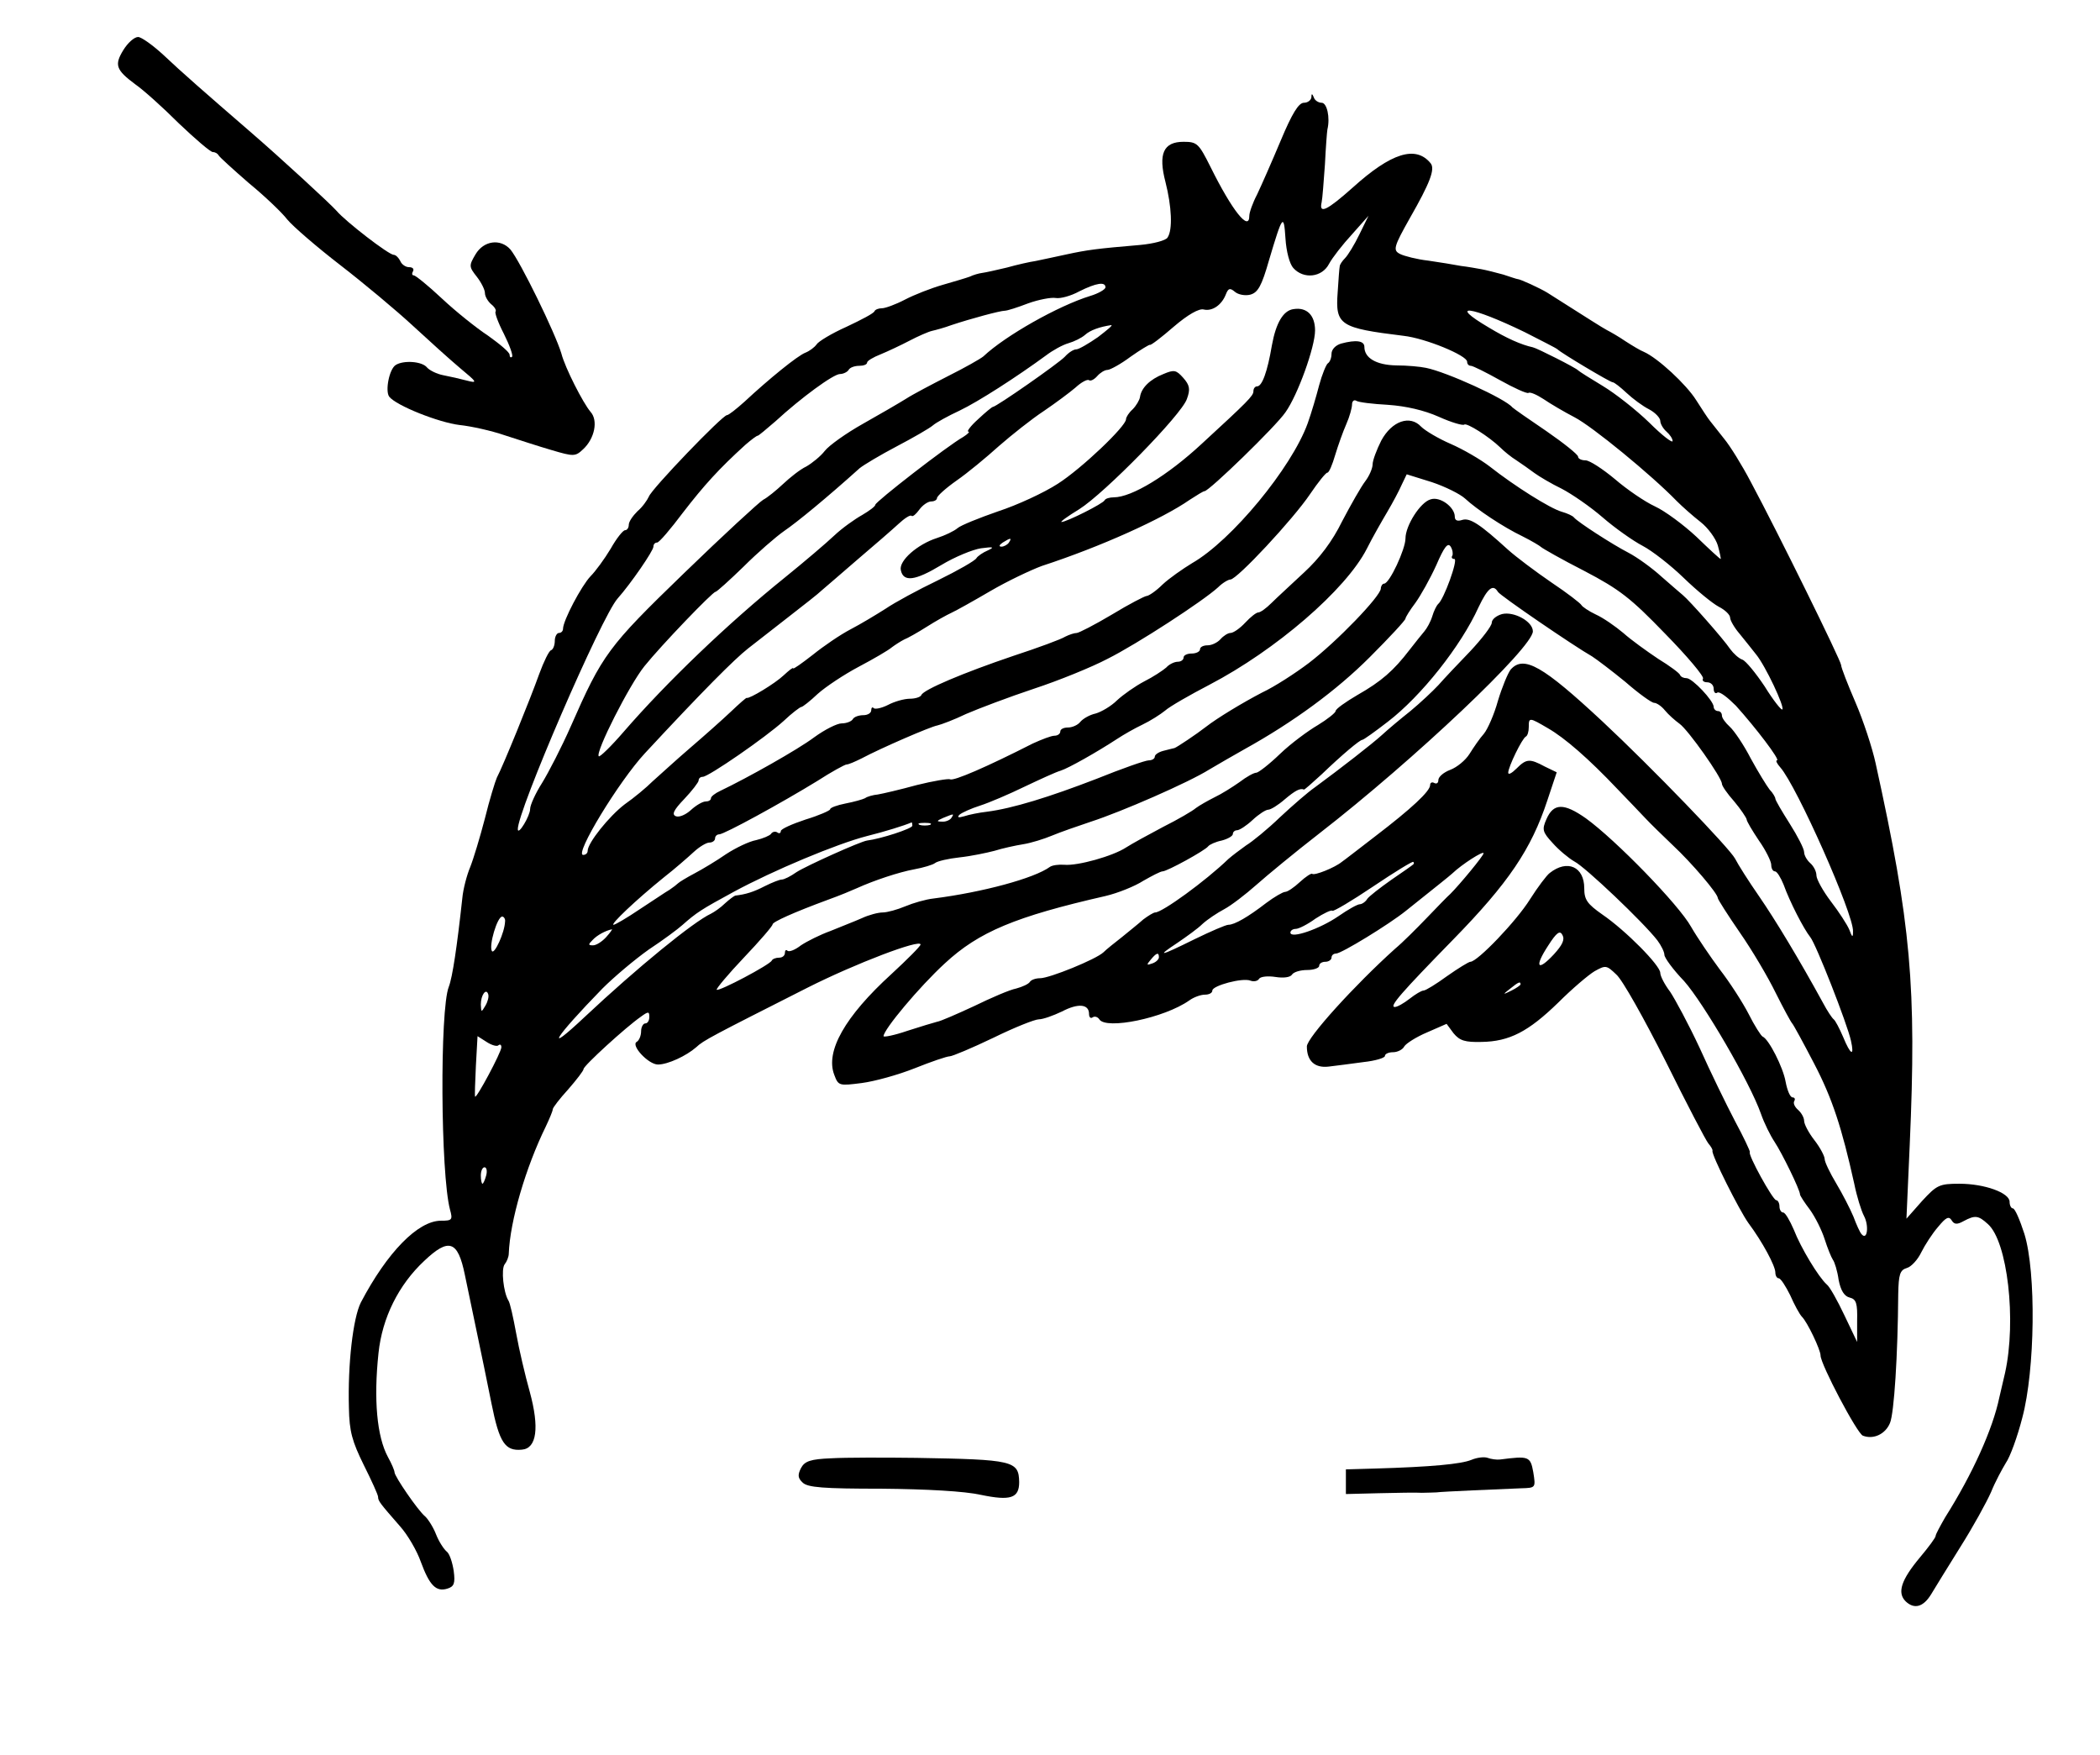 <?xml version="1.0" standalone="no"?>
<!DOCTYPE svg PUBLIC "-//W3C//DTD SVG 20010904//EN"
 "http://www.w3.org/TR/2001/REC-SVG-20010904/DTD/svg10.dtd">
<svg version="1.0" xmlns="http://www.w3.org/2000/svg"
 width="511pt" height="427pt" viewBox="0 0 511 427"
 preserveAspectRatio="xMidYMid meet">
<g transform="translate(0,427) scale(0.1,-0.1)"
fill="#000000" stroke="none">
<path d="M300 4148 c-22 -36 -18 -48 29 -83 19 -13 67 -56 106 -95 40 -38 77
-70 83 -70 6 0 12 -4 14 -8 2 -4 35 -34 73 -67 39 -32 81 -72 94 -89 14 -17
72 -67 129 -111 57 -44 136 -110 176 -147 39 -36 91 -83 116 -104 41 -34 43
-37 16 -30 -15 4 -41 10 -57 13 -16 3 -34 12 -40 19 -12 15 -57 18 -76 6 -16
-10 -26 -63 -16 -77 17 -22 121 -63 171 -69 29 -3 78 -14 110 -25 31 -10 83
-27 114 -36 54 -16 58 -16 77 2 28 26 37 70 18 91 -18 21 -62 107 -71 142 -15
50 -100 224 -124 253 -24 27 -65 22 -85 -12 -16 -27 -16 -30 3 -54 11 -14 20
-32 20 -40 0 -8 7 -20 15 -27 9 -7 13 -15 11 -18 -3 -2 6 -27 20 -54 14 -28
23 -53 20 -56 -3 -3 -6 -1 -6 5 0 6 -24 26 -52 46 -29 19 -80 60 -113 91 -33
31 -64 56 -68 56 -5 0 -5 5 -2 10 3 6 -1 10 -10 10 -8 0 -18 7 -21 15 -4 8
-11 15 -16 15 -12 0 -117 81 -139 107 -14 16 -133 126 -213 195 -103 89 -167
145 -208 184 -26 24 -54 44 -62 44 -9 0 -25 -14 -36 -32z"/>
<path d="M3191 4033 c-1 -7 -9 -13 -18 -13 -13 0 -29 -26 -57 -93 -21 -50 -47
-109 -57 -130 -11 -21 -19 -44 -19 -52 0 -40 -42 13 -94 118 -29 58 -33 62
-66 62 -49 0 -62 -29 -44 -98 15 -59 18 -116 5 -135 -4 -7 -34 -15 -67 -18
-106 -9 -128 -12 -179 -23 -27 -6 -61 -13 -75 -16 -14 -2 -45 -9 -70 -16 -25
-6 -52 -12 -60 -13 -8 -1 -22 -5 -30 -9 -8 -3 -38 -12 -66 -20 -28 -8 -69 -24
-92 -36 -23 -12 -48 -21 -56 -21 -8 0 -16 -3 -18 -7 -1 -5 -32 -21 -68 -38
-36 -16 -69 -36 -73 -43 -5 -7 -17 -16 -27 -20 -19 -7 -90 -65 -148 -119 -20
-18 -39 -33 -43 -33 -11 0 -183 -179 -190 -198 -4 -9 -16 -26 -28 -36 -11 -11
-21 -25 -21 -33 0 -7 -4 -13 -9 -13 -5 0 -21 -20 -35 -45 -15 -25 -37 -55 -49
-67 -22 -23 -67 -108 -67 -128 0 -5 -4 -10 -10 -10 -5 0 -10 -9 -10 -19 0 -11
-4 -21 -9 -23 -5 -1 -18 -28 -29 -58 -21 -59 -88 -224 -103 -252 -4 -9 -18
-54 -29 -99 -12 -46 -28 -99 -36 -119 -8 -19 -17 -53 -19 -75 -13 -119 -24
-193 -33 -216 -22 -56 -20 -455 3 -542 7 -25 5 -27 -22 -27 -56 0 -131 -77
-195 -199 -19 -38 -32 -150 -29 -256 1 -58 8 -82 36 -139 19 -38 35 -73 35
-78 0 -10 5 -16 53 -71 19 -21 42 -61 51 -87 21 -57 37 -74 65 -65 16 5 19 13
15 43 -3 20 -10 42 -17 47 -7 6 -19 24 -26 42 -7 18 -20 38 -27 44 -17 14 -74
97 -74 107 0 4 -7 21 -16 37 -27 50 -35 140 -23 253 9 86 49 166 111 224 60
57 82 50 99 -33 6 -29 19 -92 29 -139 10 -47 26 -125 36 -175 19 -95 33 -116
74 -112 36 3 43 53 19 141 -11 39 -26 103 -33 142 -7 38 -15 75 -19 80 -12 20
-18 76 -9 88 5 6 10 18 10 26 3 79 41 209 90 309 9 19 17 38 17 42 0 4 17 26
38 49 20 23 37 45 37 49 0 8 103 102 139 127 19 14 21 13 21 0 0 -9 -4 -16
-10 -16 -5 0 -10 -9 -10 -19 0 -11 -5 -23 -11 -26 -14 -9 29 -55 52 -55 24 0
69 21 93 42 18 17 38 27 271 145 117 59 275 119 275 105 0 -4 -32 -36 -71 -72
-113 -103 -161 -188 -139 -245 10 -27 12 -27 67 -20 31 4 89 20 129 36 40 16
78 29 85 29 6 0 54 20 106 45 51 25 101 45 111 45 10 0 35 9 56 19 40 21 66
18 66 -6 0 -8 4 -12 9 -8 5 3 12 1 16 -5 16 -26 158 3 219 46 11 8 28 14 38
14 10 0 18 4 18 10 0 12 74 32 93 24 8 -3 18 -1 21 5 4 5 21 7 40 4 19 -3 36
-1 40 6 4 6 20 11 37 11 16 0 29 5 29 10 0 6 7 10 15 10 8 0 15 5 15 10 0 6 5
10 11 10 13 0 129 71 170 104 80 64 103 82 113 91 23 22 76 56 76 49 0 -6 -58
-76 -81 -99 -6 -5 -32 -32 -57 -58 -26 -27 -60 -61 -77 -75 -99 -89 -215 -217
-215 -238 0 -35 19 -53 53 -49 17 2 56 7 85 11 28 3 52 10 52 15 0 5 9 9 20 9
10 0 23 6 27 14 4 7 29 23 55 34 l48 21 17 -23 c15 -18 28 -22 68 -21 68 1
114 25 187 96 33 33 73 67 88 76 27 15 29 15 53 -8 15 -13 68 -108 120 -211
51 -103 98 -193 104 -200 6 -7 11 -15 10 -18 -3 -9 65 -144 87 -175 35 -47 66
-105 66 -121 0 -8 4 -14 8 -14 5 0 17 -19 28 -41 10 -23 23 -47 29 -53 13 -13
45 -80 45 -94 0 -21 89 -190 103 -195 26 -10 55 4 66 31 10 24 19 165 20 314
1 47 4 58 21 63 11 3 27 21 35 38 9 18 27 46 41 62 19 23 26 27 33 16 6 -10
13 -11 29 -2 28 15 36 14 59 -7 48 -42 70 -235 42 -362 -6 -25 -12 -52 -14
-60 -16 -77 -65 -186 -132 -292 -12 -21 -23 -41 -23 -45 0 -4 -17 -27 -38 -52
-46 -55 -56 -86 -35 -107 21 -20 43 -14 62 17 9 15 41 67 71 115 31 49 64 109
75 134 10 25 27 56 36 71 10 14 28 63 40 110 31 116 34 353 5 447 -11 34 -23
62 -28 62 -4 0 -8 7 -8 16 0 22 -61 44 -122 44 -49 0 -55 -3 -91 -42 l-38 -43
8 180 c17 384 3 538 -83 928 -8 37 -30 104 -49 148 -19 44 -35 85 -35 91 0 10
-153 321 -220 446 -21 40 -50 87 -65 105 -14 18 -29 37 -34 43 -5 6 -20 29
-34 51 -24 38 -93 102 -127 117 -8 3 -28 15 -45 26 -16 11 -37 23 -45 27 -13
7 -44 27 -145 91 -18 11 -66 33 -72 33 -2 0 -17 5 -35 11 -18 5 -42 11 -53 13
-11 2 -33 6 -50 8 -16 3 -52 9 -80 13 -27 3 -58 11 -68 16 -18 9 -16 17 24 88
48 84 62 119 50 133 -36 44 -96 25 -189 -59 -63 -56 -83 -66 -76 -36 2 9 5 51
8 92 2 41 5 80 6 85 7 29 -1 65 -14 65 -8 0 -17 6 -19 13 -4 10 -6 10 -6 0z
m-44 -415 c25 -28 70 -23 87 10 8 15 33 47 56 72 l40 45 -22 -45 c-12 -25 -28
-51 -35 -58 -7 -7 -13 -16 -13 -20 -1 -4 -3 -32 -5 -63 -6 -80 5 -87 160 -106
54 -6 155 -48 155 -63 0 -6 4 -10 9 -10 5 0 37 -16 71 -35 34 -19 65 -33 69
-31 4 3 20 -4 37 -15 16 -11 50 -31 75 -44 43 -22 188 -141 249 -204 14 -14
40 -37 58 -51 18 -14 37 -40 42 -57 5 -18 8 -33 7 -33 -2 0 -28 24 -59 54 -31
29 -77 63 -101 74 -24 11 -68 41 -97 66 -30 25 -62 46 -72 46 -10 0 -18 4 -18
9 0 5 -35 33 -77 62 -43 29 -80 55 -83 58 -17 21 -160 86 -210 96 -14 3 -46 6
-73 6 -48 1 -77 18 -77 45 0 15 -20 18 -57 8 -13 -4 -23 -14 -23 -25 0 -10 -4
-20 -9 -23 -4 -3 -14 -27 -21 -53 -7 -27 -19 -68 -28 -93 -39 -108 -185 -285
-281 -340 -23 -14 -56 -37 -72 -52 -16 -16 -34 -28 -39 -28 -4 0 -43 -20 -84
-45 -42 -25 -81 -45 -86 -45 -6 0 -18 -4 -28 -9 -9 -6 -66 -27 -127 -47 -121
-41 -218 -82 -223 -95 -2 -5 -15 -9 -28 -9 -14 0 -38 -7 -53 -15 -16 -8 -31
-11 -35 -8 -3 4 -6 1 -6 -5 0 -7 -9 -12 -19 -12 -11 0 -23 -4 -26 -10 -3 -5
-15 -10 -27 -10 -11 0 -41 -15 -67 -34 -40 -30 -163 -99 -228 -130 -13 -6 -23
-14 -23 -18 0 -5 -6 -8 -13 -8 -7 0 -23 -9 -36 -21 -12 -11 -28 -18 -36 -15
-11 4 -6 15 20 42 19 20 35 41 35 45 0 5 4 9 10 9 14 0 153 96 197 136 20 19
40 34 43 34 3 0 21 14 40 32 19 17 64 47 100 66 36 19 72 40 80 47 8 6 22 15
30 19 8 3 33 17 55 31 22 14 49 29 60 34 11 5 54 29 95 53 41 24 98 51 125 61
144 47 294 115 360 161 17 11 33 21 36 21 11 0 174 158 197 192 30 42 72 159
72 199 0 37 -20 57 -52 52 -25 -3 -43 -33 -53 -88 -11 -65 -24 -100 -36 -100
-5 0 -9 -5 -9 -12 0 -11 -14 -25 -126 -128 -83 -77 -170 -130 -214 -130 -10 0
-20 -3 -22 -7 -3 -8 -93 -53 -105 -53 -4 0 15 14 43 31 62 39 249 230 262 268
9 24 7 34 -9 52 -17 19 -22 20 -48 9 -33 -13 -54 -34 -57 -56 -1 -7 -9 -21
-18 -30 -9 -8 -16 -19 -16 -24 0 -17 -108 -120 -166 -157 -34 -22 -99 -52
-145 -67 -46 -16 -91 -34 -99 -41 -8 -7 -31 -18 -50 -24 -47 -15 -93 -55 -88
-78 6 -30 35 -26 98 12 33 20 77 38 97 41 30 4 34 3 17 -5 -12 -5 -25 -14 -28
-19 -3 -6 -45 -30 -94 -54 -48 -23 -105 -54 -127 -69 -22 -14 -60 -37 -85 -50
-25 -13 -66 -41 -92 -62 -27 -21 -48 -36 -48 -33 0 3 -10 -5 -23 -17 -21 -20
-84 -58 -90 -55 -1 1 -18 -14 -38 -33 -20 -19 -65 -59 -100 -89 -35 -30 -75
-67 -91 -81 -15 -15 -45 -40 -68 -56 -38 -29 -90 -94 -90 -113 0 -6 -5 -10
-11 -10 -22 0 87 179 150 247 141 152 218 229 251 255 19 15 64 50 100 78 36
28 72 56 80 64 8 7 48 41 87 75 40 34 85 73 99 86 15 14 29 23 32 20 3 -3 11
4 19 15 8 11 21 20 29 20 8 0 14 4 14 8 0 5 21 24 48 43 26 18 72 56 103 84
31 27 80 66 109 85 28 19 63 45 77 57 14 13 29 21 33 18 4 -3 13 2 20 10 7 8
18 15 25 15 6 0 32 14 56 32 24 17 46 30 47 29 2 -2 28 18 58 44 35 30 62 45
73 42 21 -5 44 11 54 37 6 15 10 16 22 6 8 -7 25 -10 37 -7 19 5 28 21 46 84
33 111 36 114 40 53 2 -32 10 -62 19 -72z m-457 -47 c0 -5 -17 -15 -37 -21
-78 -24 -207 -97 -260 -147 -7 -6 -46 -28 -86 -48 -39 -20 -85 -44 -102 -55
-16 -10 -64 -38 -105 -61 -41 -23 -83 -53 -93 -66 -10 -13 -31 -30 -45 -38
-15 -7 -40 -27 -57 -43 -16 -15 -38 -33 -48 -38 -10 -6 -97 -86 -193 -179
-185 -179 -198 -197 -275 -372 -22 -50 -54 -112 -70 -138 -16 -25 -29 -54 -29
-63 0 -17 -29 -65 -30 -50 -2 42 204 519 243 562 32 36 87 116 87 126 0 6 4
10 9 10 5 0 33 33 63 73 51 66 87 106 152 165 14 12 27 22 30 22 2 0 21 16 43
35 62 57 141 115 157 115 8 0 18 5 21 10 3 6 15 10 26 10 10 0 19 3 19 8 0 4
15 13 33 20 17 7 49 22 70 33 21 11 46 22 55 24 9 2 31 8 47 14 48 16 119 35
130 35 6 0 31 8 57 18 25 9 56 15 67 13 11 -2 37 5 57 16 42 21 64 24 64 10z
m1020 -109 c41 -21 77 -39 80 -42 9 -9 128 -80 134 -80 4 0 19 -12 34 -26 15
-14 39 -32 55 -40 15 -8 27 -21 27 -28 0 -7 7 -19 15 -26 8 -7 15 -17 15 -23
0 -6 -26 14 -57 45 -32 31 -83 71 -113 89 -30 18 -57 35 -60 38 -5 6 -100 54
-110 56 -28 6 -64 22 -107 48 -102 60 -45 53 87 -11z m-1038 -12 c-23 -16 -47
-30 -53 -30 -7 0 -19 -8 -28 -18 -15 -16 -167 -122 -175 -122 -2 0 -18 -13
-36 -30 -18 -16 -28 -30 -24 -30 5 0 -1 -6 -12 -13 -39 -22 -214 -158 -214
-165 0 -4 -15 -15 -32 -25 -18 -10 -49 -32 -68 -50 -19 -18 -73 -64 -120 -102
-139 -112 -288 -255 -392 -375 -31 -36 -59 -63 -61 -60 -9 9 74 173 111 219
41 51 166 181 173 181 3 0 34 28 68 61 34 34 79 73 99 87 31 21 104 81 184
153 10 8 50 32 90 53 40 21 80 44 88 51 8 7 37 23 65 36 46 22 139 82 210 134
17 13 41 26 55 30 14 4 32 13 40 20 13 12 37 20 64 24 5 0 -10 -12 -32 -29z
m706 -165 c43 -3 87 -13 123 -29 31 -14 59 -22 62 -19 6 5 60 -29 88 -56 9 -9
26 -23 39 -31 12 -8 32 -22 44 -31 11 -8 41 -26 66 -38 25 -13 70 -44 100 -70
30 -26 74 -57 97 -69 23 -12 68 -47 100 -78 32 -31 70 -62 85 -70 16 -8 28
-20 28 -27 0 -6 10 -24 23 -39 12 -15 30 -37 40 -50 23 -28 70 -128 64 -134
-2 -3 -22 22 -43 56 -22 33 -46 62 -54 65 -9 3 -22 15 -30 26 -16 24 -99 118
-115 131 -5 4 -29 25 -52 45 -23 21 -59 47 -80 58 -39 20 -124 75 -133 86 -3
4 -16 10 -30 14 -28 8 -114 62 -175 110 -22 17 -65 42 -95 55 -30 13 -62 32
-72 42 -27 29 -71 14 -97 -34 -11 -22 -21 -48 -21 -58 0 -9 -8 -28 -18 -41
-10 -13 -35 -57 -56 -97 -24 -49 -55 -90 -93 -125 -31 -29 -67 -62 -79 -74
-13 -13 -27 -23 -32 -23 -5 0 -19 -11 -32 -25 -13 -14 -29 -25 -36 -25 -6 0
-17 -7 -24 -15 -7 -8 -21 -15 -31 -15 -11 0 -19 -4 -19 -10 0 -5 -9 -10 -20
-10 -11 0 -20 -4 -20 -10 0 -5 -6 -10 -14 -10 -8 0 -21 -6 -28 -14 -8 -7 -32
-23 -54 -34 -21 -11 -51 -32 -66 -46 -14 -14 -38 -28 -52 -32 -14 -3 -30 -12
-37 -20 -6 -8 -20 -14 -30 -14 -11 0 -19 -4 -19 -10 0 -5 -6 -10 -14 -10 -8 0
-31 -9 -53 -19 -112 -57 -193 -92 -201 -87 -4 2 -41 -4 -81 -14 -40 -11 -83
-21 -95 -23 -11 -1 -26 -5 -31 -9 -6 -3 -27 -9 -48 -13 -20 -4 -37 -10 -37
-14 0 -3 -27 -15 -60 -25 -33 -11 -60 -23 -60 -28 0 -5 -4 -7 -9 -3 -5 3 -12
1 -15 -4 -3 -4 -19 -11 -36 -15 -17 -3 -50 -19 -73 -34 -23 -16 -58 -37 -77
-47 -19 -10 -37 -21 -40 -24 -3 -3 -12 -10 -21 -16 -9 -5 -41 -27 -72 -47 -31
-21 -60 -38 -64 -38 -9 0 54 60 122 115 27 21 60 50 73 62 14 13 31 23 38 23
8 0 14 5 14 10 0 6 5 10 10 10 12 0 151 76 239 130 34 22 67 40 71 40 5 0 21
7 37 15 47 25 167 77 184 80 9 2 41 14 70 28 30 13 104 41 164 61 61 20 142
53 180 73 72 36 233 141 269 174 11 11 25 19 30 19 16 0 153 147 194 208 19
28 38 52 42 52 4 0 12 19 19 43 7 23 19 57 27 75 8 18 14 40 14 48 0 8 5 12
10 9 6 -4 41 -8 78 -10z m187 -228 c28 -26 92 -69 140 -92 22 -11 42 -23 45
-26 3 -3 50 -30 105 -58 86 -45 113 -66 197 -153 54 -55 95 -104 92 -109 -3
-5 2 -9 10 -9 9 0 16 -7 16 -16 0 -8 4 -13 9 -9 6 3 25 -12 45 -32 47 -52 109
-133 100 -133 -4 0 0 -8 8 -17 40 -45 179 -358 177 -399 0 -16 -2 -15 -9 4 -5
12 -25 43 -45 69 -19 25 -35 54 -35 63 0 10 -7 23 -15 30 -8 7 -15 19 -15 27
0 8 -16 39 -35 69 -19 30 -35 57 -35 61 0 3 -6 14 -14 22 -7 9 -28 43 -46 76
-17 33 -40 67 -51 77 -10 9 -19 21 -19 27 0 6 -4 11 -10 11 -5 0 -10 5 -10 10
0 15 -52 70 -66 70 -7 0 -14 3 -16 8 -1 4 -25 22 -53 39 -27 18 -66 46 -85 63
-19 16 -49 37 -67 45 -17 8 -33 19 -35 23 -2 4 -34 29 -73 55 -38 26 -86 62
-106 80 -67 61 -92 78 -111 72 -12 -4 -18 -1 -18 8 0 23 -36 50 -59 42 -25 -7
-61 -64 -61 -95 0 -26 -39 -110 -52 -110 -4 0 -8 -6 -8 -12 -1 -19 -107 -129
-175 -181 -33 -25 -84 -58 -114 -72 -48 -25 -109 -62 -136 -83 -23 -18 -71
-50 -77 -52 -4 -1 -17 -4 -28 -7 -11 -3 -20 -9 -20 -14 0 -5 -7 -9 -15 -9 -8
0 -65 -20 -127 -45 -114 -44 -204 -72 -267 -80 -18 -2 -43 -7 -55 -11 -14 -4
-18 -3 -11 4 6 5 28 15 50 22 22 7 71 28 108 46 38 18 77 36 88 39 19 6 88 45
137 77 15 10 43 26 62 35 19 9 44 25 55 34 11 10 60 38 108 63 161 84 332 231
383 331 14 28 37 68 50 90 13 22 29 52 35 66 l12 25 61 -19 c33 -11 69 -29 81
-40z m-1110 -107 c-3 -5 -12 -10 -18 -10 -7 0 -6 4 3 10 19 12 23 12 15 0z
m1079 -32 c-3 -4 -1 -8 5 -8 10 0 -26 -100 -40 -110 -3 -3 -10 -16 -14 -30 -4
-13 -13 -29 -19 -36 -6 -7 -22 -27 -36 -45 -39 -51 -69 -77 -127 -110 -29 -17
-53 -34 -53 -39 0 -4 -20 -20 -43 -34 -24 -14 -66 -45 -92 -70 -27 -26 -53
-46 -58 -46 -6 0 -24 -10 -41 -23 -17 -12 -44 -29 -61 -37 -16 -8 -37 -20 -45
-26 -8 -7 -44 -28 -80 -46 -36 -19 -76 -41 -90 -50 -32 -21 -118 -45 -150 -42
-14 1 -29 -1 -35 -5 -38 -28 -165 -62 -283 -77 -19 -2 -50 -11 -69 -19 -19 -8
-44 -15 -55 -15 -11 0 -34 -6 -51 -14 -18 -8 -52 -21 -76 -31 -25 -9 -57 -25
-72 -35 -14 -11 -29 -17 -33 -13 -3 3 -6 1 -6 -5 0 -7 -6 -12 -14 -12 -8 0
-16 -3 -18 -7 -4 -10 -129 -76 -134 -71 -2 2 28 38 66 78 39 41 70 77 70 81 0
6 51 29 135 60 28 10 59 23 70 28 42 19 102 39 140 46 22 4 45 11 50 15 6 5
33 11 60 14 28 3 66 11 85 16 19 6 51 13 70 16 19 3 51 13 70 21 19 8 62 23
95 34 74 24 237 95 288 127 22 13 60 35 85 49 119 66 224 143 305 224 48 48
87 90 87 94 0 3 11 21 24 38 13 18 36 59 51 92 19 44 28 56 35 45 5 -8 6 -18
4 -22z m111 -88 c5 -9 185 -132 229 -157 11 -7 48 -35 81 -62 32 -28 64 -51
70 -51 6 0 18 -8 26 -18 9 -11 25 -25 36 -33 21 -15 103 -131 103 -146 0 -5
13 -24 30 -43 16 -19 29 -39 30 -43 0 -5 14 -28 30 -52 17 -24 30 -51 30 -59
0 -9 4 -16 9 -16 5 0 14 -15 21 -32 15 -42 49 -108 65 -128 14 -17 90 -211 99
-252 9 -40 -1 -35 -19 9 -9 21 -19 40 -23 43 -4 3 -16 21 -26 40 -58 106 -116
202 -156 260 -25 36 -51 77 -58 91 -14 26 -202 221 -323 334 -144 134 -191
162 -223 126 -7 -9 -21 -43 -31 -76 -9 -33 -25 -69 -34 -80 -10 -11 -25 -33
-35 -49 -10 -16 -31 -33 -47 -39 -16 -6 -29 -17 -29 -25 0 -7 -4 -10 -10 -7
-5 3 -10 1 -10 -5 0 -15 -45 -57 -134 -125 -39 -30 -75 -58 -81 -62 -17 -14
-67 -34 -72 -29 -2 2 -16 -7 -30 -20 -14 -13 -30 -24 -36 -24 -5 0 -26 -12
-46 -27 -44 -34 -77 -53 -92 -53 -6 0 -43 -16 -82 -35 -85 -42 -95 -44 -42 -9
22 15 50 35 61 46 12 11 36 27 53 36 17 9 52 36 78 59 27 24 95 80 153 125
232 180 520 453 520 492 0 24 -46 49 -75 42 -14 -4 -25 -13 -25 -21 0 -8 -24
-39 -52 -69 -29 -30 -64 -67 -78 -83 -14 -15 -45 -44 -68 -63 -24 -19 -55 -45
-69 -58 -23 -21 -100 -81 -164 -128 -16 -11 -54 -44 -84 -72 -30 -29 -68 -60
-83 -69 -14 -10 -34 -25 -43 -33 -56 -54 -161 -130 -178 -130 -4 0 -17 -8 -29
-17 -11 -10 -35 -29 -52 -43 -18 -14 -38 -30 -45 -37 -18 -17 -131 -63 -154
-63 -11 0 -22 -4 -25 -9 -3 -5 -18 -12 -33 -16 -16 -3 -62 -23 -103 -43 -41
-19 -82 -37 -90 -38 -8 -2 -41 -12 -72 -22 -32 -11 -58 -16 -58 -13 0 16 87
120 149 177 83 77 172 114 391 164 30 7 72 24 92 37 21 12 42 23 47 23 11 0
104 51 111 61 3 4 18 11 33 14 15 4 27 11 27 16 0 5 5 9 10 9 6 0 23 11 38 25
15 14 32 25 38 25 6 0 24 11 40 25 26 22 38 28 47 24 1 -1 20 16 43 37 50 48
93 84 99 84 3 0 31 20 62 44 81 62 178 184 221 279 22 46 35 57 47 37z m122
-332 c40 -23 98 -73 169 -148 24 -25 54 -56 67 -70 13 -14 44 -44 68 -67 46
-43 109 -117 109 -128 0 -3 24 -41 53 -83 30 -43 69 -109 88 -148 19 -38 37
-71 40 -74 3 -3 27 -47 53 -97 45 -86 68 -158 98 -293 6 -30 17 -66 24 -79 12
-23 8 -60 -6 -44 -4 4 -13 24 -20 43 -8 19 -27 56 -42 81 -15 25 -28 52 -28
59 0 7 -11 28 -25 46 -14 18 -25 39 -25 47 0 8 -7 20 -15 27 -8 7 -12 16 -9
21 3 5 1 9 -4 9 -6 0 -13 17 -17 38 -6 35 -41 104 -56 110 -4 2 -20 27 -34 55
-15 29 -46 77 -70 108 -23 31 -55 78 -70 104 -30 54 -184 212 -256 264 -54 38
-79 37 -96 -2 -11 -25 -10 -31 15 -58 15 -17 39 -37 53 -45 26 -13 168 -148
202 -192 9 -12 17 -28 17 -35 0 -7 21 -36 48 -64 47 -53 160 -246 187 -323 8
-23 23 -53 33 -68 18 -27 62 -117 62 -128 0 -3 11 -20 24 -37 13 -18 29 -50
36 -72 7 -22 16 -44 20 -50 4 -5 11 -27 14 -49 5 -26 14 -40 27 -43 16 -4 19
-14 18 -57 l0 -51 -31 65 c-17 36 -36 70 -43 75 -20 18 -63 89 -80 133 -10 23
-21 42 -26 42 -5 0 -9 7 -9 15 0 8 -4 15 -8 15 -8 0 -70 112 -64 117 1 2 -15
36 -36 75 -21 40 -60 120 -86 178 -27 58 -60 119 -72 137 -13 17 -24 38 -24
46 0 18 -84 103 -141 142 -37 26 -44 36 -44 64 0 52 -41 71 -84 37 -7 -5 -29
-34 -48 -64 -33 -53 -128 -152 -145 -152 -4 0 -30 -16 -57 -35 -26 -19 -52
-35 -57 -35 -5 0 -20 -9 -34 -20 -14 -11 -30 -20 -36 -20 -15 0 17 36 141 163
136 139 191 221 230 339 l23 69 -29 14 c-37 20 -45 19 -69 -5 -11 -11 -20 -16
-20 -10 0 14 34 84 43 88 4 2 7 12 7 23 0 24 1 24 47 -3z m-1452 -218 c-3 -5
-14 -10 -23 -9 -14 0 -13 2 3 9 27 11 27 11 20 0z m-95 -19 c0 -7 -77 -32
-110 -36 -16 -2 -149 -62 -172 -77 -14 -10 -30 -18 -36 -18 -5 0 -23 -7 -41
-16 -27 -14 -46 -20 -72 -23 -3 -1 -14 -9 -25 -19 -10 -10 -26 -21 -34 -25
-43 -20 -179 -131 -307 -251 -102 -96 -74 -51 43 69 28 28 79 71 113 95 35 23
71 50 81 59 35 31 46 38 125 81 96 52 251 117 325 136 44 11 89 25 108 33 1 1
2 -3 2 -8z m43 2 c-7 -2 -19 -2 -25 0 -7 3 -2 5 12 5 14 0 19 -2 13 -5z m1176
-96 c-2 -2 -26 -19 -54 -38 -27 -19 -54 -40 -58 -46 -4 -7 -13 -13 -18 -13 -6
0 -29 -13 -52 -29 -45 -31 -117 -56 -117 -40 0 5 6 9 13 9 7 0 29 11 48 25 20
13 39 22 41 19 3 -2 47 24 99 59 52 35 96 62 98 60 2 -2 2 -4 0 -6z m-2210
-139 c-1 -27 -26 -81 -32 -72 -8 13 13 84 25 84 4 0 8 -6 7 -12z m246 -38
c-10 -11 -24 -20 -32 -20 -12 0 -12 2 -1 13 11 12 32 23 47 26 2 1 -4 -8 -14
-19z m2306 -42 c-40 -43 -48 -31 -14 21 21 33 29 38 35 26 6 -11 0 -24 -21
-47z m-961 -7 c0 -5 -7 -12 -16 -15 -14 -5 -15 -4 -4 9 14 17 20 19 20 6z
m880 -66 c0 -2 -10 -9 -22 -15 -22 -11 -22 -10 -4 4 21 17 26 19 26 11z
m-2519 -52 c-10 -17 -10 -16 -11 3 0 23 13 41 18 25 2 -6 -1 -18 -7 -28z m32
-96 c4 3 7 1 7 -5 0 -12 -61 -126 -64 -120 -1 2 0 35 2 75 l4 72 22 -14 c12
-8 26 -12 29 -8z m-30 -317 c-3 -11 -7 -20 -9 -20 -2 0 -4 9 -4 20 0 11 4 20
9 20 5 0 7 -9 4 -20z"/>
<path d="M2023 722 c-51 -2 -65 -7 -74 -24 -8 -16 -8 -24 4 -35 12 -12 50 -15
192 -15 109 -1 202 -6 242 -15 72 -15 93 -8 93 31 -1 52 -14 55 -250 59 -80 1
-173 1 -207 -1z"/>
<path d="M3580 718 c-25 -10 -96 -17 -235 -21 l-70 -2 0 -30 0 -30 80 2 c44 1
91 2 105 1 14 0 30 1 35 1 13 2 158 8 206 10 36 1 36 1 30 39 -7 39 -11 40
-81 31 -8 -1 -22 1 -30 4 -8 3 -26 1 -40 -5z"/>
</g>
</svg>
